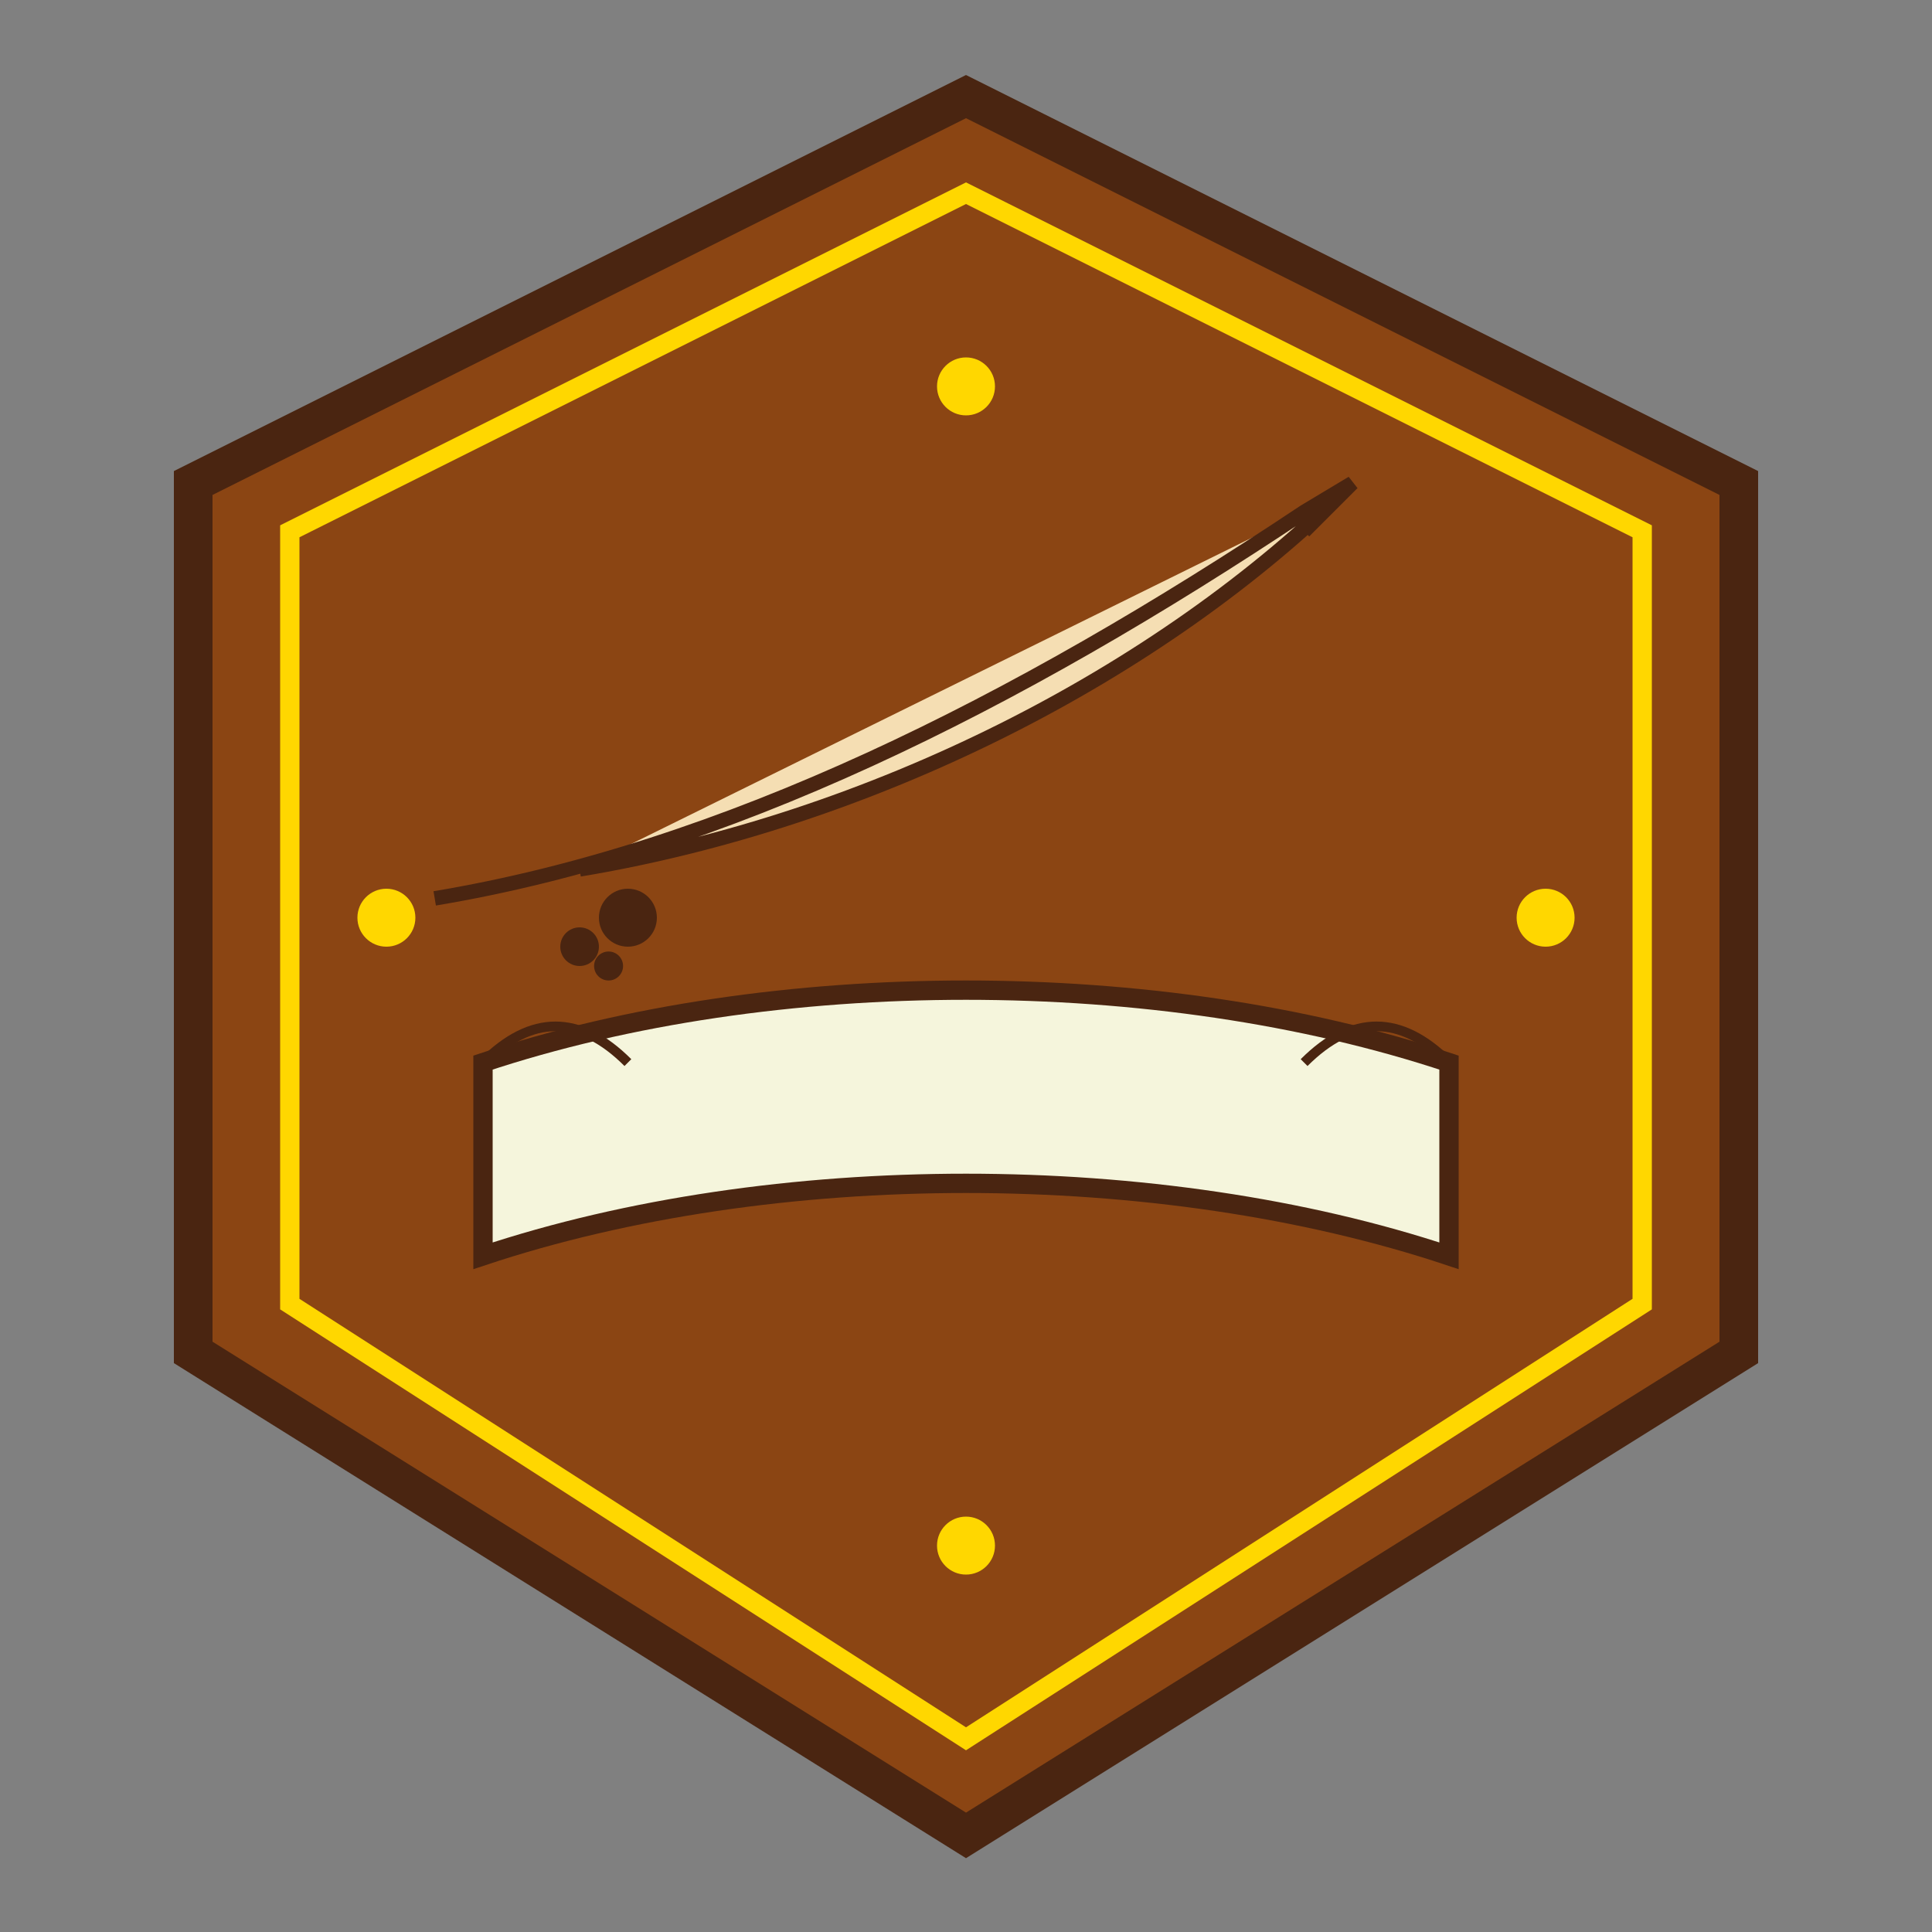 <svg xmlns="http://www.w3.org/2000/svg" viewBox="0 0 200 200">
  <rect x="0" y="0" width="200" height="200" fill="#808080" stroke="none"/>
  <!-- Background shield -->
  <path d="M100 10 L180 50 L180 140 L100 190 L20 140 L20 50 Z" 
        fill="#8B4513" stroke="#4A2511" stroke-width="4"/>
  
  <!-- Decorative border -->
  <path d="M100 20 L170 55 L170 135 L100 180 L30 135 L30 55 Z" 
        fill="none" stroke="#FFD700" stroke-width="2"/>
  
  <!-- Quill pen -->
  <path d="M60 90 C90 85, 120 70, 140 50
           L135 55 L140 50 L135 53
           C105 73, 75 88, 45 93
           C75 88, 105 73, 135 53"
        fill="#F5DEB3" stroke="#4A2511" stroke-width="1.5"/>
  
  <!-- Ink splatter -->
  <circle cx="65" cy="95" r="3" fill="#4A2511"/>
  <circle cx="60" cy="98" r="2" fill="#4A2511"/>
  <circle cx="63" cy="100" r="1.5" fill="#4A2511"/>
  
  <!-- Scroll -->
  <path d="M50 110 C80 100, 120 100, 150 110
           L150 130 C120 120, 80 120, 50 130 Z"
        fill="#F5F5DC" stroke="#4A2511" stroke-width="2"/>
  <path d="M50 110 C55 105, 60 105, 65 110" fill="none" stroke="#4A2511" stroke-width="1"/>
  <path d="M135 110 C140 105, 145 105, 150 110" fill="none" stroke="#4A2511" stroke-width="1"/>
  
  <!-- Decorative dots -->
  <circle cx="100" cy="40" r="3" fill="#FFD700"/>
  <circle cx="160" cy="95" r="3" fill="#FFD700"/>
  <circle cx="100" cy="160" r="3" fill="#FFD700"/>
  <circle cx="40" cy="95" r="3" fill="#FFD700"/>
</svg>